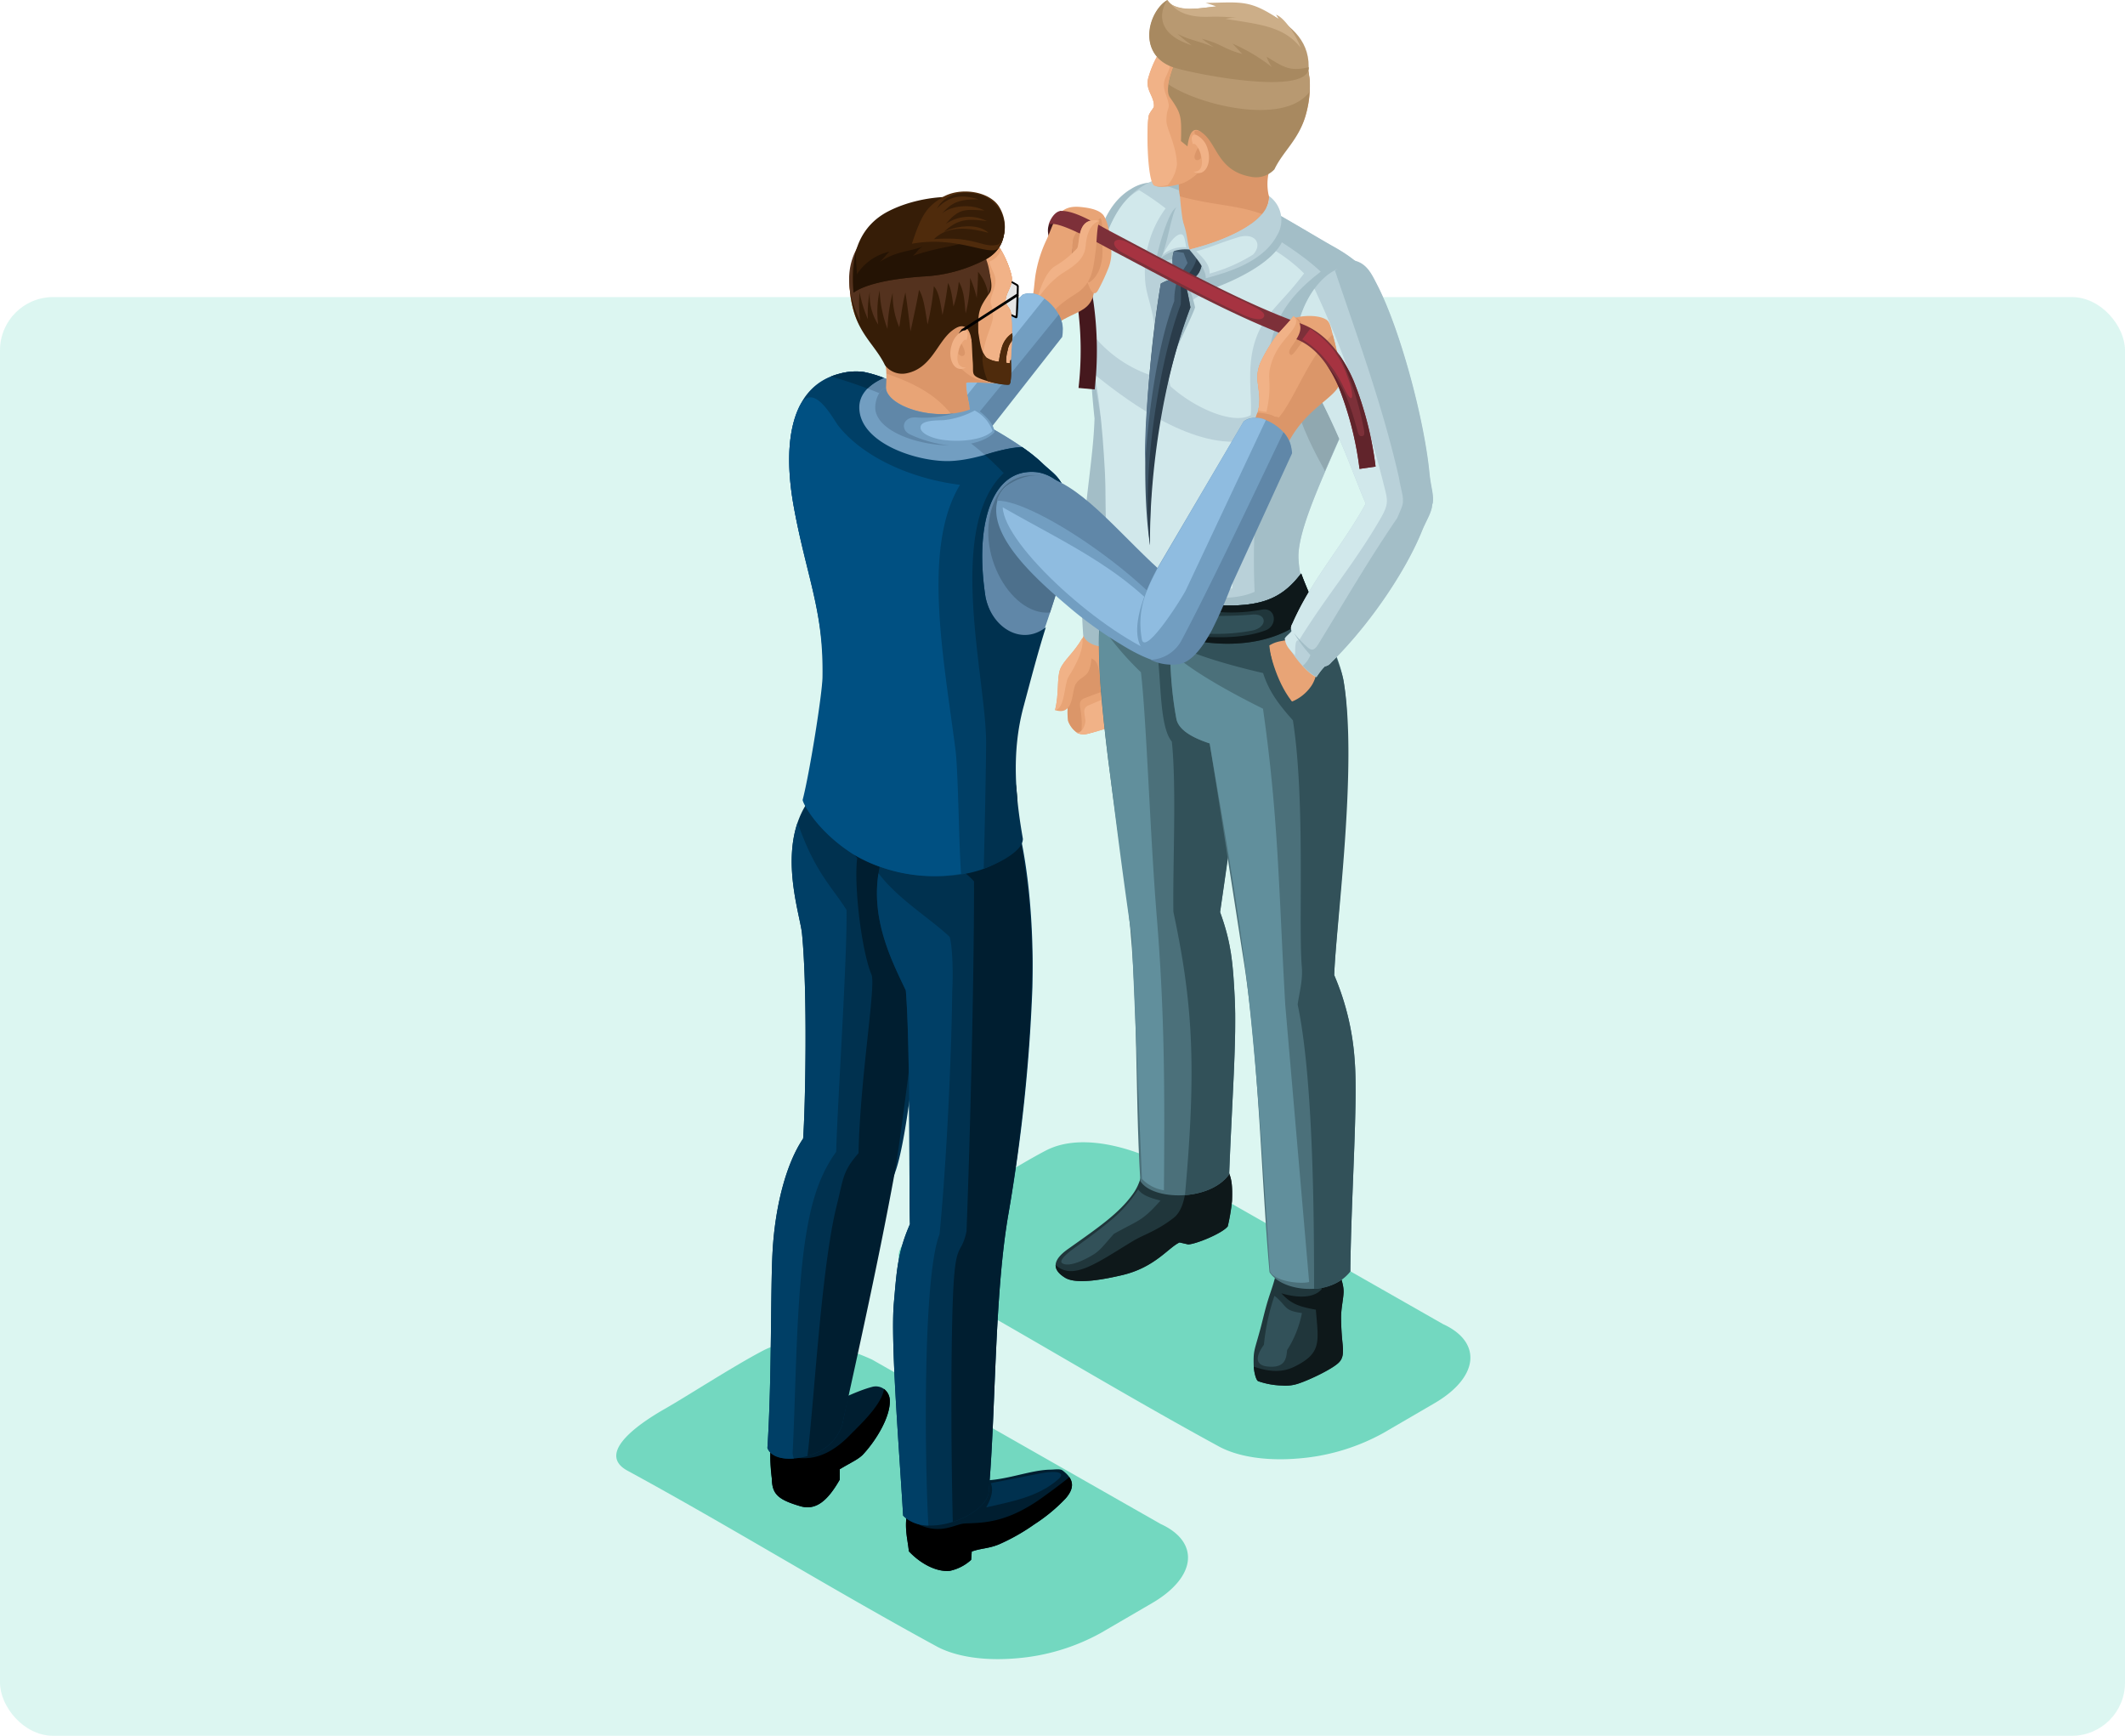 <svg xmlns="http://www.w3.org/2000/svg" width="400" height="326.682" viewBox="0 0 400 326.682">
  <g id="Grupo_1065949" data-name="Grupo 1065949" transform="translate(-600 -2621.332)">
    <rect id="Image_Place_Holder" data-name="Image Place Holder" width="400" height="270.769" rx="10" transform="translate(600 2677.245)" fill="#baefe4" opacity="0.5"/>
    <g id="Grupo_1065917" data-name="Grupo 1065917" transform="translate(455.67 2485.824)">
      <path id="Trazado_776261" data-name="Trazado 776261" d="M402.839,331.607,348.5,300.66c-5.924-2.708-14.4-4.862-20.437-1.721-5.5,2.862-14.558,8.72-18.564,11-3.043,1.734-13.6,8.063-7.025,11.639,19.351,10.522,38.5,22.356,58.15,33.046,3.716,2.021,9.153,2.752,14.86,2.278a39.36,39.36,0,0,0,16.093-4.793q4.9-2.849,9.636-5.608c4.262-2.482,6.522-5.417,6.747-8.13C408.179,335.724,406.475,333.267,402.839,331.607Z" transform="translate(13.13 53.104)" fill="#73d8c0" fill-rule="evenodd"/>
      <path id="Trazado_776262" data-name="Trazado 776262" d="M362.815,359.932l-54.339-30.948c-5.924-2.707-14.4-4.861-20.439-1.72-5.5,2.862-14.558,8.72-18.562,11-3.043,1.734-13.6,8.063-7.025,11.639,19.35,10.522,38.5,22.357,58.15,33.045,3.716,2.023,9.152,2.753,14.86,2.279a39.36,39.36,0,0,0,16.093-4.793q4.9-2.849,9.636-5.61c4.262-2.481,6.522-5.416,6.747-8.129C368.153,364.049,366.451,361.592,362.815,359.932Z" transform="translate(0 62.396)" fill="#73d8c0" fill-rule="evenodd"/>
      <g id="Grupo_1065916" data-name="Grupo 1065916" transform="translate(288.785 135.508)">
        <g id="Grupo_1065894" data-name="Grupo 1065894" transform="translate(54.141)">
          <g id="Grupo_1065879" data-name="Grupo 1065879" transform="translate(0 34.314)">
            <path id="Trazado_776263" data-name="Trazado 776263" d="M327.52,224.887c-.178,1.6-1.173,2.8-1.8,4.059-1.356,2.724-1.037,5.017-1.2,7.276a28.71,28.71,0,0,0-.109,5.707,4.581,4.581,0,0,0,1.568,2.114c2.991,1.478,9.253-3.15,9.188-5.7l-.143-2.6c.393-2.021,1.019-3.477,1.163-4.942.177-1.785-.882-3.506-.2-6.069Z" transform="translate(-321.941 -140.55)" fill="#e8a476" fill-rule="evenodd"/>
            <path id="Trazado_776264" data-name="Trazado 776264" d="M324.33,237.946a10.989,10.989,0,0,0,.08,2.664,4.592,4.592,0,0,0,1.568,2.116c2.991,1.477,9.253-3.151,9.188-5.7l-.143-2.6c.065-.333.137-.652.211-.958-1.642-.236-4.333.153-4.635-.765-.657-2-.328-3.379-2.015-3.952C326.443,232.484,325.143,231.949,324.33,237.946Z" transform="translate(-321.941 -139.232)" fill="#db9669" fill-rule="evenodd"/>
            <path id="Trazado_776265" data-name="Trazado 776265" d="M326.431,237.883a15.825,15.825,0,0,1,.085,3.185c-.146.631-.392.531-.979.405a2.677,2.677,0,0,0,2.218.23,40.6,40.6,0,0,0,6.211-2.058c1.728-.794,1.345-1.461,1.371-3.011.039-2.319-.058-3.758-.7-3.936-1.088-.139-6.283,1.829-7.569,2.343S326.307,236.63,326.431,237.883Z" transform="translate(-321.534 -137.941)" fill="#e8a476" fill-rule="evenodd"/>
            <path id="Trazado_776266" data-name="Trazado 776266" d="M327.248,238.879c.064.655-.549,2.535-1.711,2.284a2.677,2.677,0,0,0,2.218.23,40.6,40.6,0,0,0,6.211-2.058c1.728-.794,1.345-1.461,1.371-3.011.039-2.319,0-2.506-.645-2.684-1.088-.139-5.521,1.883-6.806,2.4S327.123,237.628,327.248,238.879Z" transform="translate(-321.534 -137.631)" fill="#f1b287" fill-rule="evenodd"/>
            <path id="Trazado_776267" data-name="Trazado 776267" d="M336.784,247.165c-1.449,2.134-9.292,2.608-10.19-.648-1.325-18.969,1.8-29.976,2.133-40.743a163.271,163.271,0,0,1-.843-22.837c.357-6.99,1.292-16.542,7.735-20.355a7.75,7.75,0,0,1,4.3-1.22C356.391,162.786,338.527,239.922,336.784,247.165Z" transform="translate(-321.295 -161.346)" fill="#a3bec7" fill-rule="evenodd"/>
            <path id="Trazado_776268" data-name="Trazado 776268" d="M327.661,225.948c-1.546,2.713-3.537,4.2-4.17,5.824-.649,1.661-.173,4.565-.968,7.715,3.667,1.141,3.078-3.554,3.882-4.9.738-1.239,2-1.325,2.489-2.557C329.659,230.09,329.737,226.924,327.661,225.948Z" transform="translate(-322.523 -140.153)" fill="#e8a476" fill-rule="evenodd"/>
            <path id="Trazado_776269" data-name="Trazado 776269" d="M327.661,225.948c-1.546,2.713-3.537,4.2-4.17,5.824-.649,1.661-.173,4.565-.968,7.715,1.871-.219,1.718-4.915,2.521-6.262C325.182,232.992,328.118,228.66,327.661,225.948Z" transform="translate(-322.523 -140.153)" fill="#f1b287" fill-rule="evenodd"/>
          </g>
          <g id="Grupo_1065880" data-name="Grupo 1065880" transform="translate(6.764 32.581)">
            <path id="Trazado_776270" data-name="Trazado 776270" d="M373.14,173.8c-5.286-2.932-23.511-14.513-28.844-13.724-6.148.911-9.995,3.834-12.346,8.428-3.124,6.1-4.916,14.755-4.163,25.921.438,6.513,2.444,12.794,2.523,20.888.046,4.654.12,10.871.235,17.214,3.376,11.3,25.893,15.318,37.669,7.077a21.6,21.6,0,0,1-1.53-6.874c-.635-9.266,15.6-34.576,15.48-47.384C382.11,179.664,377.326,176.124,373.14,173.8Z" transform="translate(-327.616 -160.041)" fill="#b9d1d9" fill-rule="evenodd"/>
            <path id="Trazado_776271" data-name="Trazado 776271" d="M328.058,188.529c1.456,5.414,2.128,19.55,2.145,21.139.029,2.687.036,5.7.088,8.96,3.522,7.347,14.619,11.725,23.824,10.217-.037-2.2.452-21.674,1.143-27.621C344.862,201.884,332.856,192.36,328.058,188.529Z" transform="translate(-327.471 -150.695)" fill="#d1e8eb" fill-rule="evenodd"/>
            <path id="Trazado_776272" data-name="Trazado 776272" d="M372.42,173.8c-5.286-2.931-23.511-14.512-28.844-13.723a19.369,19.369,0,0,0-5.3,1.519c7.671,1.914,24.363,9.931,31.867,16.994-7.635,5.865-9.334,10.68-10.176,18.334-.254,2.3,1.089,4.758.464,7.812a138.535,138.535,0,0,0-2.733,34.1c-3,1.394-8.056,1.535-12.991.335-6.577-1.6-9.469-2.529-14.056-6.349l-.835-1.046c2.247,16.978,38.324,14.48,37.531,7.445a21.733,21.733,0,0,1-1.379-6.49c-.635-9.267,15.6-34.576,15.48-47.384C381.39,179.664,376.606,176.124,372.42,173.8Z" transform="translate(-326.896 -160.041)" fill="#a3bec7" fill-rule="evenodd"/>
            <path id="Trazado_776273" data-name="Trazado 776273" d="M372.383,179.149c-2.553,2.124-12.037-3.332-15.367,3.849-4.947,10.664,5.428,26.289,5.41,26.892,1.669-3.76,2.733-6.434,4.173-9.164C369.8,194.662,372.979,189.342,372.383,179.149Z" transform="translate(-318.41 -153.777)" fill="#90a8b0" fill-rule="evenodd"/>
            <path id="Trazado_776274" data-name="Trazado 776274" d="M341.655,165.887a20.007,20.007,0,0,0-3.874,13.089c.112,4.717,3.254,7.5,1.173,18.355a23.909,23.909,0,0,1-11.213-7.94c-.695-9.416,2.707-23.933,8.94-26.925A50.4,50.4,0,0,1,341.655,165.887Z" transform="translate(-327.604 -159.246)" fill="#d1e8eb" fill-rule="evenodd"/>
            <path id="Trazado_776275" data-name="Trazado 776275" d="M358.673,171.012a29.57,29.57,0,0,1,5.493,4.311c-3.53,4.669-5.875,6.368-7.712,9.4-3.762,6.21-1.94,13.067-2.341,17.277-3.274,1.819-10.472-1.266-15.1-5.44-1.4-5.392-.1-13.768,5.064-16.824C348.032,177.4,353.157,175.448,358.673,171.012Z" transform="translate(-324.05 -156.442)" fill="#d1e8eb" fill-rule="evenodd"/>
          </g>
          <g id="Grupo_1065886" data-name="Grupo 1065886" transform="translate(0.111 101.834)">
            <g id="Grupo_1065881" data-name="Grupo 1065881" transform="translate(0 115.359)">
              <path id="Trazado_776276" data-name="Trazado 776276" d="M339.647,299.823c-.91,3.2-1.139,4.849-2.468,6.709-2.649,3.712-6.555,6.363-12.242,10.395-2.705,1.918-3.276,3.736-.538,5.408,2.158,1.316,7.436.271,10.733-.5,6.185-1.456,8.685-5.178,10.8-6.146l1.6.363c1.312.024,6.466-2.057,7.473-3.4a37.041,37.041,0,0,0,.806-4.794c.191-5.236-.629-4.7-2.031-8.8C349.026,299.394,344.416,299.661,339.647,299.823Z" transform="translate(-322.607 -299.05)" fill="#20363b" fill-rule="evenodd"/>
              <path id="Trazado_776277" data-name="Trazado 776277" d="M322.608,319.938c-.028.827.531,1.628,1.792,2.4,2.158,1.316,7.436.271,10.733-.5,6.185-1.456,8.686-5.178,10.8-6.146l1.6.363c1.312.023,6.466-2.057,7.473-3.4a37.041,37.041,0,0,0,.806-4.794c.191-5.236-.629-4.7-2.031-8.8-2.106.153-4.183.29-6.258.409-.376,3.446.128,9.392-2.709,11.6-3.171,2.474-5.646,3.133-7.765,4.422C330.3,319.591,325.839,322.927,322.608,319.938Z" transform="translate(-322.606 -299.05)" fill="#0e181a" fill-rule="evenodd"/>
              <path id="Trazado_776278" data-name="Trazado 776278" d="M337.884,304.058c.675,1,2,1.558,4.2,2.1-3.539,3.988-4.037,3.615-8.789,6.284-2.393,2.736-2.726,3.255-4.255,4.138-1.825,1.053-4.4,2.137-5.484,1.357-.465-.333.161-1.271,2.17-2.727,2.28-1.652,4.6-3.325,6.7-5.071A24.731,24.731,0,0,0,337.884,304.058Z" transform="translate(-322.344 -297.407)" fill="#325159" fill-rule="evenodd"/>
            </g>
            <g id="Grupo_1065882" data-name="Grupo 1065882" transform="translate(8.133)">
              <path id="Trazado_776279" data-name="Trazado 776279" d="M328.784,228.879c-.558,12.621,3.356,35.8,5.167,49.837,2.32,18,1.5,35.881,2.586,53.914,2.238,3.673,13.035,3.9,16.724-1.266.552-14.265,1.445-25.528,1.041-33.333-.336-6.5-.645-10.241-2.748-16.015,1.705-11.7,6.264-45.656,6.258-56.81,0-.8-1.057-.3-1.085-1-8.184,1.6-23.266-2.239-26.726-12.015C329.106,217.466,329.023,223.448,328.784,228.879Z" transform="translate(-328.73 -212.187)" fill="#4b707a" fill-rule="evenodd"/>
              <path id="Trazado_776280" data-name="Trazado 776280" d="M329.93,212.187a97.91,97.91,0,0,0-.98,11.958c1.045.793,5.978,5.587,10.667,8.764.809,5.473.42,14.164,2.781,17.016.907,8.517.151,23.441.295,32.037,3.542,16.735,4.438,28.543,2.177,53.316,3.259-.242,6.581-1.478,8.32-3.914.552-14.265,1.445-25.528,1.041-33.333-.336-6.5-.645-10.241-2.748-16.015,1.709-11.725,6.267-41.973,6.258-56.81,0-.8-1.057-.3-1.085-1C348.472,225.8,333.39,221.963,329.93,212.187Z" transform="translate(-328.658 -212.187)" fill="#325159" fill-rule="evenodd"/>
              <path id="Trazado_776281" data-name="Trazado 776281" d="M328.866,223.8a55.053,55.053,0,0,0,7.789,9.269c1.072,9.417,1.707,30.448,2.971,45.956,1.5,18.367,1.509,32.933,1.353,51.529a7.216,7.216,0,0,1-4.141-2.146l-1.918-45.66c-1.309-8.642-2.687-19.354-3.911-29.2-.3-2.421-1.218-9.181-1.788-16.15A95.109,95.109,0,0,1,328.866,223.8Z" transform="translate(-328.726 -208.376)" fill="#618f9c" fill-rule="evenodd"/>
            </g>
            <g id="Grupo_1065883" data-name="Grupo 1065883" transform="translate(37.267 135.876)">
              <path id="Trazado_776282" data-name="Trazado 776282" d="M366.163,314.5c.792,2.311,1.514,4.1,1.441,5.555-.077,1.5-.487,2.967-.469,4.87.017,1.632.1,3.02.29,4.867.194,1.89,0,2.784-.833,3.538-1.347,1.227-5.361,3.125-7.263,3.769a7.628,7.628,0,0,1-3.329.448,14.827,14.827,0,0,1-4.462-.813c-.41-.155-.831-1.748-.861-3.13-.062-2.893.2-2.648,1.4-7.234.408-1.566.738-3.06,1.3-4.89.7-2.278,1.572-4.283,1.661-6.526l8.473-.329Z" transform="translate(-350.668 -314.499)" fill="#20363b" fill-rule="evenodd"/>
              <path id="Trazado_776283" data-name="Trazado 776283" d="M366.156,314.5c.792,2.311,1.514,4.1,1.441,5.555-.077,1.5-.487,2.967-.469,4.87.017,1.632.1,3.02.29,4.867.194,1.89,0,2.784-.833,3.538-1.347,1.227-5.361,3.125-7.263,3.769a7.628,7.628,0,0,1-3.329.448,14.827,14.827,0,0,1-4.462-.813c-.372-.141-.752-1.46-.842-2.733l.023,0c2.59.882,5.1,1.236,7.59.021,5.25-2.566,4.567-4.695,4.073-10.748-3.416-.6-4.758-1.211-6.492-3.081,2.911.855,6.043,1.008,7.591-.77l.482-4.817Z" transform="translate(-350.661 -314.499)" fill="#0e181a" fill-rule="evenodd"/>
              <path id="Trazado_776284" data-name="Trazado 776284" d="M354.4,319.136c2.45,1.934,1.592,2.778,5.171,3.246a20.1,20.1,0,0,1-2.789,6.975c-.145,1.348-.254,3.117-2.879,3.134-4.9.032-1.5-4.016-1.485-4.167A40.563,40.563,0,0,1,354.4,319.136Z" transform="translate(-350.474 -312.978)" fill="#325159" fill-rule="evenodd"/>
            </g>
            <g id="Grupo_1065884" data-name="Grupo 1065884" transform="translate(21.52 6.097)">
              <path id="Trazado_776285" data-name="Trazado 776285" d="M352.706,289.761c2.822,17.922,3.263,40.515,4.847,58.51,2.45,3.83,11.675,4.619,15.209-.146.153-14.275,1.448-31.833.826-39.624a49.231,49.231,0,0,0-3.858-16.135c.235-7.383,2.87-29.1,2.377-45.479a51.165,51.165,0,0,0-.627-9.943c-1.307-6.907-6.408-14.469-7.97-20.167-3.607,4.692-7.546,6.668-17.549,5.845a58.037,58.037,0,0,1-7.148-1.3c.193,3.988-.517,14.209,1.209,22.821.369,1.839,2.478,3.38,6.264,4.614C347.045,253.293,351.762,283.762,352.706,289.761Z" transform="translate(-338.809 -216.778)" fill="#4b707a" fill-rule="evenodd"/>
              <path id="Trazado_776286" data-name="Trazado 776286" d="M338.816,221.327c.06,1.258-.077,5.9.05,8.134,3.83,3.211,20.293,6.78,21.055,6.777,5.059,12.771,2.906,45.062,3.709,54.582.216,2.558-.5,4.962-.78,7.08,3.015,14.249,3.08,41.163,3.094,53.5a9.089,9.089,0,0,0,6.818-3.272c.153-14.275,1.448-31.833.826-39.624a49.23,49.23,0,0,0-3.858-16.135c.29-9.081,4.492-39.588,1.75-55.422-.684-3.946-6.161-15.168-7.97-20.167-3.607,4.692-7.546,6.668-17.549,5.845A58.039,58.039,0,0,1,338.816,221.327Z" transform="translate(-338.81 -216.778)" fill="#325159" fill-rule="evenodd"/>
              <path id="Trazado_776287" data-name="Trazado 776287" d="M360.505,294.389,365,346.523c-1.761.428-6.371-.132-7.344-1.919-1.027-15.332-2.348-37.466-4.4-54.822-1.76-14.919-4.5-29.811-6.979-44.628-3.786-1.234-5.9-2.774-6.264-4.614a73.262,73.262,0,0,1-1.173-12.767c4.092,4.039,13.336,8.785,17.472,10.848C359.254,259.176,359.29,273.209,360.505,294.389Z" transform="translate(-338.8 -213.171)" fill="#618f9c" fill-rule="evenodd"/>
            </g>
            <g id="Grupo_1065885" data-name="Grupo 1065885" transform="translate(8.556)">
              <path id="Trazado_776288" data-name="Trazado 776288" d="M369.49,224.985c-1.126-2.6-2.161-5.008-2.774-6.7-3.607,4.692-7.546,6.668-17.549,5.845-.756-.062-3-.39-5.226-.855-6.179-1.782-12.045-5.445-14.043-11.087a81.8,81.8,0,0,0-.849,8.858C331.292,228.344,357.359,238.25,369.49,224.985Z" transform="translate(-329.049 -212.187)" fill="#20363b" fill-rule="evenodd"/>
              <path id="Trazado_776289" data-name="Trazado 776289" d="M369.49,223.479c-1.126-2.6-2.161-5.008-2.774-6.7-3.607,4.692-7.546,6.668-17.549,5.845-.756-.062-3-.39-5.226-.855a29.441,29.441,0,0,1-5.99-2.438l.008.077c5.518,4.153,13.805,5.611,21.347,4.174,2.683-.51,3.039,3.005.732,3.887-3.375,1.288-7.789,1.5-12.064,1.177v-.011c-13.042-2.044-16.461-6.859-18.9-9.63-.009.178-.019.356-.028.535,1.733,5.638,12.955,9.269,19.006,10.116h0C355.726,230.729,364.023,229.458,369.49,223.479Z" transform="translate(-329.049 -210.681)" fill="#0e181a" fill-rule="evenodd"/>
              <path id="Trazado_776290" data-name="Trazado 776290" d="M346.5,221.611c-2.324-.881-7.355-1.954-9.4-2.672-1.527,1.135-1.878,6.282-1.367,7.62,1.56,1.3,7.563,2.51,9.4,2.186C345.758,228.027,346.526,222.81,346.5,221.611Z" transform="translate(-326.926 -209.972)" fill="#20363b" fill-rule="evenodd"/>
              <path id="Trazado_776291" data-name="Trazado 776291" d="M346.11,221.611c-2.324-.881-7.355-1.954-9.4-2.672,1.886,1.232,5.938,3.284,6.713,4,.42.384.976,4.12,1.316,5.81C345.366,228.027,346.134,222.81,346.11,221.611Z" transform="translate(-326.534 -209.972)" fill="#0e181a" fill-rule="evenodd"/>
              <path id="Trazado_776292" data-name="Trazado 776292" d="M337.106,218.939c-1.527,1.135-1.878,6.282-1.367,7.62,1.56,1.3,7.563,2.51,9.4,2.186a15.947,15.947,0,0,1-5.482-4.619C337.984,221.827,337.279,220.45,337.106,218.939Z" transform="translate(-326.926 -209.972)" fill="#325159" fill-rule="evenodd"/>
              <path id="Trazado_776293" data-name="Trazado 776293" d="M336.614,219.34c-.732,1.834-1.027,5.739-.591,6.879,1.1.918,5.12,2.035,7.272,2.32C338.56,227.16,335.815,225.6,336.614,219.34Z" transform="translate(-326.828 -209.84)" fill="#4b707a" fill-rule="evenodd"/>
              <path id="Trazado_776294" data-name="Trazado 776294" d="M344.406,222.819a72.258,72.258,0,0,0,8.415-.219c2.838-.213,2.757,2.51-.193,3.035a36.041,36.041,0,0,1-9.056.522A15.765,15.765,0,0,0,344.406,222.819Z" transform="translate(-324.285 -208.775)" fill="#325159" fill-rule="evenodd"/>
              <path id="Trazado_776295" data-name="Trazado 776295" d="M329.731,213.01c2.093,4.562,4.619,6.426,8.134,8.761-.453,1.518-.725,3.02-.939,3.928-2.725-1.183-6.4-4.008-7.822-6.432C329.246,217.1,329.436,215.163,329.731,213.01Z" transform="translate(-329.031 -211.917)" fill="#325159" fill-rule="evenodd"/>
            </g>
          </g>
          <path id="Trazado_776296" data-name="Trazado 776296" d="M359.988,166.414c-.741-.024-1.571.339-2.251-.181.321,5.162-9.043,5.3-14.536,6.594-.284-.733-.432-2.236-.738-3.543a37.566,37.566,0,0,0-1.7-4.4c-1.551.612-3.582,7.958-4.073,10.918a9.192,9.192,0,0,1,3.539-1.175,12.439,12.439,0,0,0,.567,3.672,8.989,8.989,0,0,0-2.582,1.114c-.278,1.907-.521,3.748-.733,5.539,1.681.983-1.452,12.068.235,13.037.574-1.568,6.092-12.751,6.513-14.266-.295-1.45-.726-2.491-1.129-3.9,1.141-1.153,1.57-.62,2.15-1.295a8.481,8.481,0,0,1,.574,2.194c3.877-1.061,15.582-5.853,15.323-11.7A4.188,4.188,0,0,0,359.988,166.414Z" transform="translate(-317.874 -125.87)" fill="#a3bec7" fill-rule="evenodd"/>
          <g id="Grupo_1065887" data-name="Grupo 1065887" transform="translate(16.947 46.715)">
            <path id="Trazado_776297" data-name="Trazado 776297" d="M346.208,172.656c-.6,2.906-.712,2.9-3.29,4.9.376,1.477.63,2.752.892,4.264a122.969,122.969,0,0,0-7.594,44.8c-2.117-14.01-.142-36.88,2.024-49.275a9,9,0,0,1,2.7-.987c-.831-3.206-.5-5.272.149-5.661C343.455,170.61,344.451,170.89,346.208,172.656Z" transform="translate(-335.275 -170.683)" fill="#3c5466" fill-rule="evenodd"/>
            <path id="Trazado_776298" data-name="Trazado 776298" d="M346.095,172.418c-.6,2.906-.712,2.9-3.29,4.9.376,1.477.63,2.752.892,4.264-4.887,12.506-7.737,30.458-7.6,44.73-1.708-13.231,1.765-34.686,5.773-45.256a24.383,24.383,0,0,0-.094-4.376,7.5,7.5,0,0,0,3.28-5.191c-.033-.027-.068-.052-.1-.077l.1.154.009-.068A11.124,11.124,0,0,1,346.095,172.418Z" transform="translate(-335.162 -170.445)" fill="#2a3c4a" fill-rule="evenodd"/>
            <path id="Trazado_776299" data-name="Trazado 776299" d="M340.748,171.108l1.789.3.745,1.918-1.908,3.049.037.015a12.782,12.782,0,0,0-.629,4.106c-3.211,8.389-4.9,21.274-5.476,30.424-.248-9.253,1.693-26.55,2.944-33.71a8.927,8.927,0,0,1,2.695-.985C340.5,174.169,340.165,172.591,340.748,171.108Z" transform="translate(-335.284 -170.544)" fill="#56738a" fill-rule="evenodd"/>
          </g>
          <g id="Grupo_1065888" data-name="Grupo 1065888" transform="translate(23.157 20.954)">
            <path id="Trazado_776300" data-name="Trazado 776300" d="M340.574,159.708l12.388-3.936,3.013-1.6a18.889,18.889,0,0,0,1.053,12.227c.153,5.093-9.5,8.638-14.949,9.94C340.363,171.993,339.524,160.279,340.574,159.708Z" transform="translate(-339.91 -150.339)" fill="#e8a476" fill-rule="evenodd"/>
            <path id="Trazado_776301" data-name="Trazado 776301" d="M355.79,170.617c-5.106-1.8-8.844-1.555-15.459-3.323-.408-1.554-.165-4.922-.372-6.128l2.83-9.881,10.222,5.433,8.227-4.486a33.02,33.02,0,0,1-3.484,8.49,9.859,9.859,0,0,0-.677,6.624A4.861,4.861,0,0,1,355.79,170.617Z" transform="translate(-339.96 -151.286)" fill="#db9669" fill-rule="evenodd"/>
          </g>
          <g id="Grupo_1065889" data-name="Grupo 1065889" transform="translate(19.943 36.888)">
            <path id="Trazado_776302" data-name="Trazado 776302" d="M342.927,172.935c-.285-.73-.433-2.238-.741-3.55-.278-1.174-1.328-4.053-1.337-4.806-1.194.305-1.947,7.089-3.308,9.947A7.356,7.356,0,0,1,342.927,172.935Z" transform="translate(-337.54 -162.859)" fill="#b9d1d9" fill-rule="evenodd"/>
            <path id="Trazado_776303" data-name="Trazado 776303" d="M356.55,163.284c.321,5.177-9.508,8.776-14.992,10.08,1.376,1.661,3.154,3.75,3.084,5.409,3.955-1.081,10.663-2.942,13.381-8A5.551,5.551,0,0,0,356.55,163.284Z" transform="translate(-336.222 -163.284)" fill="#b9d1d9" fill-rule="evenodd"/>
            <path id="Trazado_776304" data-name="Trazado 776304" d="M342.212,171.167c-.272-1.393-.357-2.341-.9-2.446-.915-.177-2.373,1.486-3.489,3.83A5.789,5.789,0,0,1,342.212,171.167Z" transform="translate(-337.448 -161.505)" fill="#d1e8eb" fill-rule="evenodd"/>
            <path id="Trazado_776305" data-name="Trazado 776305" d="M350.012,169.322c-3.02.924-5.4,2.007-7.48,2.5,1.576,1.491,2.583,2.673,2.518,4.206a30.959,30.959,0,0,0,8.165-3.562C355.145,170.474,353.608,168.013,350.012,169.322Z" transform="translate(-335.902 -161.424)" fill="#d1e8eb" fill-rule="evenodd"/>
          </g>
          <g id="Grupo_1065891" data-name="Grupo 1065891" transform="translate(37.909 48.925)">
            <path id="Trazado_776306" data-name="Trazado 776306" d="M357.028,238.309a8.162,8.162,0,0,0,3.863-3.13c1.113-1.78.855-3.647,2.843-5.546l-5.291-4.842c-1.719,2.7-2.988,1.466-5.325,2.772l-.217.124A21.263,21.263,0,0,0,357.028,238.309Z" transform="translate(-350.466 -155.143)" fill="#e8a476" fill-rule="evenodd"/>
            <g id="Grupo_1065890" data-name="Grupo 1065890" transform="translate(5.317)">
              <path id="Trazado_776307" data-name="Trazado 776307" d="M370.69,173.869a25.37,25.37,0,0,1,1.752,2.882c4.316,8.364,8.842,25.183,9.85,35.49.25,2.555.829,3.914.614,5.586q-.014.1-.036.191c-.017.153-.038.311-.066.473-.231,1.39-1.171,2.8-1.87,4.535-2.943,7.315-9.538,17.289-16.9,24.6-.594.59-.58.7-1.371.924a9.529,9.529,0,0,0-1.614,2.037c-1.866-.753-4.975-4.631-5.964-7.152-.134-.34,1.388-1.383,1.274-1.64-.263-.6.007-.911.258-1.477,3.494-7.865,8.67-13.671,12.949-21.04.3-.514.539-.954.76-1.356-2.784-6.428-4.742-13.391-12.421-27.054C354.967,185.653,361.566,169.755,370.69,173.869Z" transform="translate(-355.072 -172.069)" fill="#b9d1d9" fill-rule="evenodd"/>
              <path id="Trazado_776308" data-name="Trazado 776308" d="M357.718,242.644c-.823-.418-.653,1.959-.721,2.77-.6-.707-1.894-1.711-1.858-3.116.009-.309,1.332-1.226,1.236-1.464a1.478,1.478,0,0,1-.128-.481,1.624,1.624,0,0,1,.252-.89c3.494-7.968,8.721-13.81,13.038-21.244.3-.514.539-.954.76-1.356-2.784-6.428-4.743-13.391-12.421-27.054-1.636-2.914-.3-9.156,2.785-13.385a202.963,202.963,0,0,1,12.926,36.406c.882,3.51,1.183,3.952-.6,7.023C368.024,228.378,362.908,234.222,357.718,242.644Z" transform="translate(-355.05 -171.009)" fill="#d1e8eb" fill-rule="evenodd"/>
              <path id="Trazado_776309" data-name="Trazado 776309" d="M382.44,218.3c-.016.151-.037.308-.065.467-.231,1.39-1.171,2.8-1.87,4.535-2.963,7.365-9.63,17.427-17.059,24.754a2.117,2.117,0,0,1-1.317.814c-.433.421-1.433,1.89-1.511,1.966a10.542,10.542,0,0,1-2.563-2.117,5.088,5.088,0,0,0,1.43-2,28.615,28.615,0,0,1-3.108-4.171,20.778,20.778,0,0,0,2.691,2.8c.908.764,1.46.042,1.952-.762,4.894-7.975,9.522-15.953,14.816-23.681.327-.781.575-1.344.753-1.794h0l.024-.061,0-.008.012-.031.015-.037,0-.012c.023-.058.044-.114.062-.169l.007-.016.015-.041.009-.027.016-.048.019-.057h0l.019-.058.005-.015.012-.041,0-.011.012-.039v-.007l.015-.048v-.007l.015-.053,0-.011,0-.02.008-.035.007-.028.008-.037.007-.024v0l.011-.052,0-.029.007-.031,0-.024.007-.046v-.011l.005-.045,0-.017h0l0-.024,0-.035,0-.023,0-.036v-.028l0-.044v-.224l0-.053v-.019l0-.052,0-.02,0-.039,0-.035v0l-.005-.057h0l-.007-.057,0-.019v-.015l-.008-.057v-.012l-.009-.064v-.016l-.009-.064,0-.015-.008-.05,0-.015-.007-.039V216.8l-.011-.057v-.011l-.013-.07,0-.011-.012-.061v-.008l-.012-.064v-.007l-.015-.072-.016-.078v0l-.016-.076-.007-.029-.011-.053-.012-.057-.007-.028-.019-.085v0l-.02-.09-.007-.025-.015-.066-.012-.054-.009-.041-.019-.086,0-.012-.021-.1-.005-.019-.019-.085-.012-.052-.012-.056-.02-.086-.005-.024-.025-.113,0-.011-.023-.106-.011-.046-.016-.073-.02-.086-.008-.039-.028-.126,0-.02,0-.02-.1-.449,0-.019-.005-.02,0-.02,0-.02-.005-.019-.031-.137,0-.02,0-.019,0-.02-.005-.02,0-.019,0-.02-.005-.02-.07-.311,0-.02,0-.019-.005-.02,0-.02h0c-3.059-13.458-7.616-25.9-12.069-39.066,1.175-.62,1.563-2.057,2.926-1.959,3,.215,4.017,2.7,5.037,4.677,4.316,8.364,8.842,25.183,9.85,35.49.25,2.555.829,3.915.614,5.584A1.688,1.688,0,0,1,382.44,218.3Z" transform="translate(-354.643 -172.347)" fill="#a3bec7" fill-rule="evenodd"/>
            </g>
            <path id="Trazado_776310" data-name="Trazado 776310" d="M353.239,226.692c.89,4.316,2.645,9.62,6.2,12.714l-1.534,1.725c-4.757-5.286-5.628-7.9-6.836-14.055Z" transform="translate(-351.068 -154.519)" fill="#325159" fill-rule="evenodd"/>
          </g>
          <g id="Grupo_1065893" data-name="Grupo 1065893" transform="translate(17.401)">
            <path id="Trazado_776311" data-name="Trazado 776311" d="M337.2,170.016c.655.352,3.359.121,5.372-.652a9.393,9.393,0,0,0,2.385-1.656c.834-.336,2.687-2.967-.183-7.153-2.8-4.082,14.148,6.365,15.044,4.915,1.458-2.356,4.454-4.983,5.517-8.558,1.7-5.712,1.078-12.057-4.247-16.287-9.727-7.724-22.164-2.227-25.315,9.069-.616,2.206,1.124,3.4,1.062,5.287-.011.368-.5.753-.9,1.572C335.388,157.686,335.712,169.219,337.2,170.016Z" transform="translate(-335.622 -135.009)" fill="#e8a476" fill-rule="evenodd"/>
            <path id="Trazado_776312" data-name="Trazado 776312" d="M336.916,167.955a5.613,5.613,0,0,0,2.541-.155,7.24,7.24,0,0,0,1.717-3.843c-.117-3.721-2-6.739-1.987-8.245.02-3.183,1.078-1.6-.137-5.039-.931-2.64.292-3.041.83-5.307a3.584,3.584,0,0,1-2.19-2.2,18.78,18.78,0,0,0-1.915,4.517c-.616,2.206,1.124,3.4,1.062,5.287-.011.368-.5.753-.9,1.572C335.392,155.673,335.468,167.089,336.916,167.955Z" transform="translate(-335.626 -132.996)" fill="#f1b287" fill-rule="evenodd"/>
            <g id="Grupo_1065892" data-name="Grupo 1065892" transform="translate(8.332 25.035)">
              <path id="Trazado_776313" data-name="Trazado 776313" d="M342.061,154.991c3.485-3.248,6.849,7.085,1.242,6.976C345.49,159.651,343.829,155.983,342.061,154.991Z" transform="translate(-341.847 -154.359)" fill="#db9669" fill-rule="evenodd"/>
              <path id="Trazado_776314" data-name="Trazado 776314" d="M342.131,156.426c-.523-1.444-.082-1.969.554-1.814a4.112,4.112,0,0,1,2.206,2.672c.833,2.414-.36,5.466-2.693,4.274,2.007.117,1.819-2.3,1.218-3.793C343.008,156.751,342.374,156.034,342.131,156.426Z" transform="translate(-341.9 -154.285)" fill="#f1b287" fill-rule="evenodd"/>
              <path id="Trazado_776315" data-name="Trazado 776315" d="M342.927,156.464c-.562,1.044-.756,1.665-.575,2.024.125.25.513.534,1.145-.078A3.61,3.61,0,0,0,342.927,156.464Z" transform="translate(-341.773 -153.668)" fill="#db9669" fill-rule="evenodd"/>
            </g>
            <path id="Trazado_776316" data-name="Trazado 776316" d="M358.7,166.887c1.619-3.4,4.489-5.492,5.821-9.975,1.7-5.712,1.078-12.057-4.247-16.287-7.644-6.071-16.962-3.975-22.131,2.684-.279.429,2.65,1.8,1.68,3.951-1.385,3.638-1.357,5.267-.8,6.067,2.166,3.092,2.206,3.531,2.088,8.238l1.224.991c.506-3.695,1.671-3.583,3.17-2.234,2.468,2.217,2.773,6.854,8.688,7.94A4.757,4.757,0,0,0,358.7,166.887Z" transform="translate(-334.807 -135.009)" fill="#a88960" fill-rule="evenodd"/>
            <path id="Trazado_776317" data-name="Trazado 776317" d="M365.336,152.261a13.405,13.405,0,0,0-5.064-11.636c-7.644-6.071-16.962-3.975-22.132,2.684-.278.429,2.651,1.8,1.681,3.951a19.2,19.2,0,0,0-1.065,3.62C344.307,154.716,360.519,158.8,365.336,152.261Z" transform="translate(-334.807 -135.009)" fill="#b89971" fill-rule="evenodd"/>
            <path id="Trazado_776318" data-name="Trazado 776318" d="M340.238,148.119c-6.725-2.369-4.456-10.6-.944-12.611,2.8,4.278,11.9-1.5,19.371,2.649,4,2.224,7.719,5.268,7.15,10.935C363.034,152.617,345.152,149.85,340.238,148.119Z" transform="translate(-335.532 -135.508)" fill="#b89971" fill-rule="evenodd"/>
            <path id="Trazado_776319" data-name="Trazado 776319" d="M340.25,148.119c-6.853-2.657-4.456-10.6-.944-12.611-.645.749-3.481,5.966,4.574,8.525a25.714,25.714,0,0,1-2.683-2.173c2.057,1.158,3.883,1.287,6.836,2.539-1.294-.888-1.72-1.158-2.236-1.58,3.8.954,3.889,1.851,7.587,2.843q-.92-.974-1.837-1.95a34.028,34.028,0,0,1,7.444,4.441,7.016,7.016,0,0,1-1.023-1.981c3.579,2.256,4.546,2.724,7.94,2C365.993,153.91,342.916,149.152,340.25,148.119Z" transform="translate(-335.545 -135.508)" fill="#a88960" fill-rule="evenodd"/>
            <path id="Trazado_776320" data-name="Trazado 776320" d="M339.039,136.276c2.708,1.348,5.7.59,8.385.311-.669-.235-1.305-.45-1.985-.648,6.5-.07,8.251-.725,13.768,3.064-.141-.218-.256-.494-.5-.835,1.527.49,3.808,3.867,4.645,6.219-3.209-4.076-7.786-4.4-14.144-5.436a9.081,9.081,0,0,1,2.025-.215,37.436,37.436,0,0,0-5.437-.174C342.56,138.628,340.341,137.827,339.039,136.276Z" transform="translate(-334.506 -135.395)" fill="#ccae88" fill-rule="evenodd"/>
          </g>
        </g>
        <path id="Trazado_776321" data-name="Trazado 776321" d="M330.315,198.991a65.108,65.108,0,0,0-.242-16.562,23.916,23.916,0,0,0-3.019-8.553c-1.924-3.092-3.78-3.938-3.1-8.433.039-.255-1.307.984-1.769,1.707-2.271,2.7,1.857,7.323,3,9.65a22.825,22.825,0,0,1,1.883,6.146,62.335,62.335,0,0,1,.206,15.767Z" transform="translate(-268.713 -125.699)" fill="#45181d" fill-rule="evenodd"/>
        <g id="Grupo_1065895" data-name="Grupo 1065895" transform="translate(91.636 59.462)">
          <path id="Trazado_776322" data-name="Trazado 776322" d="M364.033,183.641c-.39-1.922-.716-2.4-1.174-2.684-1.822-1.13-6.177-.744-7.405.438-.7.672-.155,2.383.41,4.934,1.021,4.6.081,5.064,9.431,4.312Z" transform="translate(-349.323 -180.282)" fill="#e8a476" fill-rule="evenodd"/>
          <path id="Trazado_776323" data-name="Trazado 776323" d="M363.993,184.27c-.51-.9-1.579-1.329-3.367-1.057-.858.13-1.384.2-2.039.275-.08-.39-.328-2.85-1.6-2.951-.558,0-1.262,3.062-1.619,2.911a20.078,20.078,0,0,0,.155,3.379c1.021,4.6-.2,4.742,9.148,3.989Z" transform="translate(-349.244 -180.198)" fill="#db9669" fill-rule="evenodd"/>
          <path id="Trazado_776324" data-name="Trazado 776324" d="M366.709,189.549a49.629,49.629,0,0,0-1.781-7.339c-.323-.733-2.223-1.151-2.393-.835-.811,1.509-1.867,2.438-3.78,5.059-1.077,1.475-1.232,1.413-1.555.709-.121-1.263,4.267-4.343.833-6.833-.425.725-2.728,3.045-3.181,3.68a30,30,0,0,0-2.931,4.873,6.955,6.955,0,0,0-.61,3.819c.179,1.892.768,3.89-.255,6.4L356,202.632C357.576,198.605,366.716,189.59,366.709,189.549Z" transform="translate(-350.657 -180.272)" fill="#e8a476" fill-rule="evenodd"/>
          <path id="Trazado_776325" data-name="Trazado 776325" d="M356.991,203.608c3.48-6.971,9.166-8.662,9.978-11.68.371-1.153-.493-5.608-1.449-9.032-4.765,4.687-6.91,11.705-10.136,15.656a12.27,12.27,0,0,0-4.037-.932c-.073.25-.486,1.271-.591,1.531Z" transform="translate(-350.756 -179.424)" fill="#db9669" fill-rule="evenodd"/>
        </g>
        <g id="Grupo_1065896" data-name="Grupo 1065896" transform="translate(49.192 38.915)">
          <path id="Trazado_776326" data-name="Trazado 776326" d="M322.545,186.785c1.012-1.636,4.238-2.506,5.829-3.667,2.446-1.786,1.311-4.109,2.737-5.4,1.612-1.456,1.9-8.174,1.234-10.319-2.007-.124-4.561-.568-5.9,1.683-.883,1.483-.165,4.063-.42,6.413-.372,3.414-3.367,7.494-4.412,9.1Z" transform="translate(-317.873 -163.999)" fill="#db9669" fill-rule="evenodd"/>
          <path id="Trazado_776327" data-name="Trazado 776327" d="M333.274,167.447c-.1-.28-.191-.526-.278-.725-.307-.886-1.651-1.526-3.736-1.79-1.475-.187-3.341-.381-4.752,1.251-1.085,1.256-1.53,3.039-2.333,4.768a24.657,24.657,0,0,0-2.129,6.817c-.307,2.126-.222,3.806-1.25,6.549l3.765,1.165.7-.851c1.045-1.607,3.319-4.906,3.691-8.32.255-2.351-.361-4.725.521-6.209.6-1,1.4-2.371,2.371-2.2C331.257,168.161,333.861,169.135,333.274,167.447Z" transform="translate(-318.797 -164.81)" fill="#e8a476" fill-rule="evenodd"/>
          <path id="Trazado_776328" data-name="Trazado 776328" d="M330.4,165.963c-.348-.325-3.029.475-2.745,1.373.356,1.124-.121,1.23-.222,2.06-.135,1.118-1.707,1.137-1.509,2.653-.223.717.679,4.063,1.631,6.708.39,1.084,1.1,2.846,1.936,1.458a36.669,36.669,0,0,0,1.845-3.9,8.05,8.05,0,0,0,.6-4.442C331.748,168.927,331.149,166.666,330.4,165.963Z" transform="translate(-316.47 -164.456)" fill="#e8a476" fill-rule="evenodd"/>
          <path id="Trazado_776329" data-name="Trazado 776329" d="M329.95,166.4c-.709.687-1.664,1.6-1.448,2.278.356,1.125-.971-.282-1.072.548-.135,1.118-1.707,1.137-1.509,2.653-.214.685.8,4.1,1.825,6.713,1.717-1.024,2.721-3.3,2.6-6.559C330.257,169.593,330.525,167.268,329.95,166.4Z" transform="translate(-316.469 -164.288)" fill="#db9669" fill-rule="evenodd"/>
        </g>
        <g id="Grupo_1065897" data-name="Grupo 1065897" transform="translate(52.916 39.694)">
          <path id="Trazado_776330" data-name="Trazado 776330" d="M383.164,213.515a65.183,65.183,0,0,0-4.1-16.048c-2.209-5.117-5.4-9.25-10.105-10.914h-.005c-10.719-3.8-23.117-10.689-35.217-17.058-3.327-1.75-7.008-4.109-9.712-4.1-1.292,0-2.258,1.85-2.425,2.73.957-1.454,9.194,3.242,11.227,4.311,12.071,6.352,24.42,13.2,35.108,16.988v0c3.782,1.34,6.434,4.851,8.328,9.241a62.309,62.309,0,0,1,3.877,15.283Z" transform="translate(-321.601 -165.397)" fill="#7d3039" fill-rule="evenodd"/>
          <path id="Trazado_776331" data-name="Trazado 776331" d="M370.245,206.861a65.182,65.182,0,0,0-4.1-16.048,26.67,26.67,0,0,0-2.846-5.134,57.686,57.686,0,0,1,2.822,6.713,59.2,59.2,0,0,1,1.927,7.464c.1.534.141,1.129-.171,1.223-.514.157-.785-.019-.992-.768-1.23-4.457-2.4-8.509-5.9-12.674a21.991,21.991,0,0,1,2.361,4.38,62.308,62.308,0,0,1,3.877,15.283Z" transform="translate(-308.682 -158.743)" fill="#61242b" fill-rule="evenodd"/>
          <path id="Trazado_776332" data-name="Trazado 776332" d="M355.668,181.3c-7.138-3.3-14.792-7.365-22.286-11.335-2.6-1.38-3.6.537-.819,2.005,7.492,3.966,14.961,8.079,22.1,11.389,1.331.708,4.012,1.685,4.461.571C359.435,183.164,357.991,182.44,355.668,181.3Z" transform="translate(-318.551 -164.054)" fill="#a63341" fill-rule="evenodd"/>
          <path id="Trazado_776333" data-name="Trazado 776333" d="M359.056,182.1a17.67,17.67,0,0,1,4.673,4.367,20.623,20.623,0,0,1,2.406,4.858c.683,1.652,1.036,3.652.668,3.813-.228.1-.685-.377-1.653-2.449a21.27,21.27,0,0,0-3.069-4.614,17.815,17.815,0,0,0-4.509-3.981Z" transform="translate(-309.8 -159.916)" fill="#a63341" fill-rule="evenodd"/>
        </g>
        <g id="Grupo_1065898" data-name="Grupo 1065898" transform="translate(92.245 59.5)">
          <path id="Trazado_776334" data-name="Trazado 776334" d="M356.728,193.75c-.3-1.8.215-5.023.421-6.607-.121-1.263,4.267-4.343.833-6.833-.425.725-2.728,3.045-3.181,3.68a30,30,0,0,0-2.931,4.873,6.955,6.955,0,0,0-.61,3.819c.153,1.618.6,3.42.078,5.456-.043.167.359.068.3.239,1.859-.232,2.653,1.1,3.227.842C356.377,198.523,357.2,196.551,356.728,193.75Z" transform="translate(-351.215 -180.31)" fill="#e8a476" fill-rule="evenodd"/>
          <path id="Trazado_776335" data-name="Trazado 776335" d="M352.907,198.328c1.013-4.458.3-6.122.6-7.865a11.831,11.831,0,0,1,2.369-5.146c1.187-1.619,3.725-3.833,2.1-5.007-.425.725-2.728,3.045-3.181,3.68a30,30,0,0,0-2.931,4.873,6.955,6.955,0,0,0-.61,3.819c.154,1.627.611,3.332.086,5.371A8.58,8.58,0,0,0,352.907,198.328Z" transform="translate(-351.215 -180.31)" fill="#f1b287" fill-rule="evenodd"/>
        </g>
        <g id="Grupo_1065899" data-name="Grupo 1065899" transform="translate(50.633 41.449)">
          <path id="Trazado_776336" data-name="Trazado 776336" d="M323.372,175.312a18.619,18.619,0,0,0,4.088-3.3c.608-1.062-.187-6.071,4.219-5.189-.517.829-.562,4.559-.688,5.314-.173,1.031-.384,3.964-1.153,5.488a6.512,6.512,0,0,1-2.434,2.8c-1.547,1.041-3.95,2.384-5.217,4.719A6.033,6.033,0,0,1,323.372,175.312Z" transform="translate(-319.789 -166.718)" fill="#e8a476" fill-rule="evenodd"/>
          <path id="Trazado_776337" data-name="Trazado 776337" d="M323.465,175.312a18.619,18.619,0,0,0,4.088-3.3c.608-1.062-.187-6.071,4.219-5.189-2.523.826-2.542,4.389-2.669,5.144-.366,2.194-2.169,3.405-4.514,4.846a17.371,17.371,0,0,0-4.707,5.12C320.506,179.81,321.6,176.38,323.465,175.312Z" transform="translate(-319.882 -166.718)" fill="#f1b287" fill-rule="evenodd"/>
        </g>
        <g id="Grupo_1065900" data-name="Grupo 1065900" transform="translate(19.136 55.181)">
          <path id="Trazado_776338" data-name="Trazado 776338" d="M302.824,200.381l22.22-23.032c3.478-1.648,8.494,4.122,7.438,7.124l-17.315,22c-2.191,2.766-5.688,8.033-8.566,9.792-2.518,1.539-4.867,1.875-6.627,1.247C291.482,214.477,299.346,204.221,302.824,200.381Z" transform="translate(-296.165 -177.058)" fill="#729ec1" fill-rule="evenodd"/>
          <path id="Trazado_776339" data-name="Trazado 776339" d="M331.533,180.075a6.563,6.563,0,0,1,.643,4.231L315.3,205.819a87.935,87.935,0,0,1-5.549,7.32c-2.91,3.254-5.361,4.922-7.474,4.793a9.175,9.175,0,0,1-5.069-2.039,6.929,6.929,0,0,0,6.7-2.408C311.841,204.535,328.468,183.8,331.533,180.075Z" transform="translate(-295.824 -176.069)" fill="#6087a8" fill-rule="evenodd"/>
          <path id="Trazado_776340" data-name="Trazado 776340" d="M296.684,212.69c.4-5.808,3.076-8.841,5.919-12.16l22.272-23.181a4.173,4.173,0,0,1,4.132.718l-22.1,27.6C306.008,206.782,296.44,216.149,296.684,212.69Z" transform="translate(-295.996 -177.058)" fill="#8fbce0" fill-rule="evenodd"/>
        </g>
        <g id="Grupo_1065912" data-name="Grupo 1065912" transform="translate(0 36.039)">
          <g id="Grupo_1065901" data-name="Grupo 1065901" transform="translate(4.1 33.86)">
            <path id="Trazado_776341" data-name="Trazado 776341" d="M294.281,188.585c-9.914,2.547-10.437,14.578-8.611,24.8,1.79,10.016,5.153,18.35,5.97,27.123.57,6.113-.833,12.335-1.77,19.93-.05.408.4,5,7.392,9.445,10.2,6.488,30.508,5.673,29.6-4.584-.559-6.29,1.359-12.8,2.582-18.077,2.5-10.311,11.043-26.925,7.015-37.268-.838-2.15-2.441-3.037-3.967-4.526-6.882-6.721-29.325-16.627-33.747-17.2A11.448,11.448,0,0,0,294.281,188.585Z" transform="translate(-284.843 -188.141)" fill="#729ec1" fill-rule="evenodd"/>
            <path id="Trazado_776342" data-name="Trazado 776342" d="M286.645,193.807c-2.335,5.033-2.1,12.048-.975,18.371,1.838,10.286,5.359,18.684,6.136,27.73.506,5.9-1.034,12.022-1.936,19.323-.05.408.4,5,7.392,9.445a29.876,29.876,0,0,0,20.351,3.716c-.422-5.157-.932-10.157-1.481-14.379-2.23-17.173-6.28-37.958.87-49.734-9.063-1.117-18.173-5.137-22.892-11.091C293.153,195.979,289.22,188.253,286.645,193.807Z" transform="translate(-284.843 -186.934)" fill="#8fbce0" fill-rule="evenodd"/>
            <path id="Trazado_776343" data-name="Trazado 776343" d="M292.335,188.585a12.55,12.55,0,0,0-1.56.51,94.53,94.53,0,0,1,10.214,3.6c8.683,3.614,15.793,7.731,22.282,14.586-10.935,10.377-4.842,38.949-3.306,50.709a95.633,95.633,0,0,1,.368,14.036c2.72-1.424,4.7-3.592,4.529-6.623-.355-6.29,1.717-12.8,2.634-18.282.7-2.883,2.023-6.355,3.26-9.938,3.186-9.229,6.655-19.777,3.754-27.228-.838-2.15-2.441-3.037-3.967-4.526-6.882-6.721-29.325-16.627-33.747-17.2A11.448,11.448,0,0,0,292.335,188.585Z" transform="translate(-282.897 -188.141)" fill="#6087a8" fill-rule="evenodd"/>
            <path id="Trazado_776344" data-name="Trazado 776344" d="M324.689,228.691c4.846-14.623,6.363-22.4.891-24.836-4.9-2.189-8.992-.547-10.909,3C309.743,215.992,316.969,229.384,324.689,228.691Z" transform="translate(-275.587 -183.31)" fill="#4d708c" fill-rule="evenodd"/>
          </g>
          <g id="Grupo_1065906" data-name="Grupo 1065906" transform="translate(0 104.623)">
            <g id="Grupo_1065904" data-name="Grupo 1065904" transform="translate(0 8.703)">
              <g id="Grupo_1065902" data-name="Grupo 1065902" transform="translate(0.524 111.545)">
                <path id="Trazado_776345" data-name="Trazado 776345" d="M299.544,344.879c-.96.912-2.078,1.361-4.3,2.689v1.959c-2.3,4.031-4.522,5.863-7.436,5-4.062-1.2-5.294-2.2-5.341-5.105-.464-4.951-.567-5.878.766-9.523a29.264,29.264,0,0,1,8.8-4.118c2.359-.752,5.915-2.811,9.342-3.716a2.623,2.623,0,0,1,3.283,2.448C304.843,337.611,302.113,342.154,299.544,344.879Z" transform="translate(-282.151 -331.968)" fill="#001e30" fill-rule="evenodd"/>
                <path id="Trazado_776346" data-name="Trazado 776346" d="M299.545,344.756c-.96.912-2.078,1.361-4.3,2.689V349.4c-2.3,4.031-4.522,5.863-7.436,5-4.062-1.2-5.294-2.2-5.341-5.105a30.488,30.488,0,0,1-.258-5.659c5.4,2.761,9.992,2.509,15.032-2.695,1.511-1.56,5.948-5.6,6.33-8.606a2.908,2.908,0,0,1,1.09,2.049C304.844,337.488,302.113,342.031,299.545,344.756Z" transform="translate(-282.151 -331.845)" fill-rule="evenodd"/>
              </g>
              <g id="Grupo_1065903" data-name="Grupo 1065903" transform="translate(26.081 127.166)">
                <path id="Trazado_776347" data-name="Trazado 776347" d="M305.332,349.476c1.134-.305,4.063-4.766,8.166-3.89,4.928,1.053,10.652-1.738,15.1-1.793.793-.009,1.794-.207,2.275.151,2.116,1.579,2.376,3.215.552,5.291a31.785,31.785,0,0,1-5.867,4.846,37.8,37.8,0,0,1-6.632,3.76c-2,.829-3.341.715-5.149,1.357l-.114,1.571a8.609,8.609,0,0,1-4.057,2.076c-2.542.223-5.523-1.405-7.666-3.689-.247-2.6-1.173-5.186.163-9.006Z" transform="translate(-301.395 -343.731)" fill="#001e30" fill-rule="evenodd"/>
                <path id="Trazado_776348" data-name="Trazado 776348" d="M332.149,344.843c.83,1.206.618,2.5-.726,4.028a31.787,31.787,0,0,1-5.867,4.846,37.8,37.8,0,0,1-6.632,3.76c-2,.829-3.341.715-5.149,1.357l-.114,1.571a8.609,8.609,0,0,1-4.057,2.076c-2.542.223-5.523-1.4-7.666-3.689-.189-1.984-.773-3.96-.444-6.482,5.482,4.2,8.858,1.356,10.967,1.248,3.126-.159,7.647.114,14.606-4.885C328.679,347.515,330.416,346.237,332.149,344.843Z" transform="translate(-301.394 -343.366)" fill-rule="evenodd"/>
                <path id="Trazado_776349" data-name="Trazado 776349" d="M312.769,350.772c1.272-2.222,1.276-3.679.851-4.558l8.76-1.729c4.292-.891,5.165-.085,4.027.93C322.581,348.82,317.545,349.67,312.769,350.772Z" transform="translate(-297.663 -343.609)" fill="#00314f" fill-rule="evenodd"/>
              </g>
              <path id="Trazado_776350" data-name="Trazado 776350" d="M313.07,262.114c-1.337,10.417-3.942,48.819-7.4,57.472-5.2,13.011-6.679,32.881-9.837,47.187a8.558,8.558,0,0,1-4.307,5c-3.68,1.847-8.769,2.016-9.768-.653.859-13.2.554-29.845.985-37.19.482-8.225,2.5-16.25,5.739-21.039.42-5.887.861-27.659-.212-38.569-.386-3.938-5.348-17.646,2.286-26.343Z" transform="translate(-281.756 -247.977)" fill="#00314f" fill-rule="evenodd"/>
              <path id="Trazado_776351" data-name="Trazado 776351" d="M286.727,371.771c-2.332.178-4.376-.406-4.971-1.995.859-13.2.554-29.845.985-37.19.482-8.225,2.5-16.25,5.739-21.039.42-5.887.861-27.659-.212-38.569-.312-3.185-3.618-12.764-.83-20.911,3.2,9.342,6.6,12.243,9.214,16.468.125,9.3-1.7,36.211-1.952,45.506-3.24,4.506-4.57,9.368-5.518,14.732-2.061,11.663-2.048,30.159-2.681,41.932A3.985,3.985,0,0,0,286.727,371.771Z" transform="translate(-281.756 -246.635)" fill="#003f66" fill-rule="evenodd"/>
              <path id="Trazado_776352" data-name="Trazado 776352" d="M311.784,257.522c-1.337,10.416-6.318,52.934-7.978,62.041-2.744,15.055-6.679,32.88-9.837,47.187a8.56,8.56,0,0,1-4.307,5,13.171,13.171,0,0,1-2.234.87c1.283-10.349,2.6-35.495,5.509-47.145,1.315-5.272,1.1-6.4,4.11-9.859.275-13.873,3.235-31.107,2.473-33.516-1.93-4.553-3.38-16.949-2.721-22.026a62.058,62.058,0,0,1-8.3-12.023Z" transform="translate(-279.895 -247.953)" fill="#001e30" fill-rule="evenodd"/>
              <path id="Trazado_776353" data-name="Trazado 776353" d="M322.04,326.192c-2.7,15.484-2.355,37.213-3.744,52.636-.892,4.428-11.9,8.618-16.087,4.214-.786-13.177-2.381-32.8-1.742-40.036.53-6.024.7-9.51,3.025-14.818-.2-5.717.106-33.2-.778-43.989-3.051-6.456-9.012-17.561-2.531-29.734,5.14,1.938,17.675.854,22.906-4,2.424,8.073,3.778,20.091,3.456,33.143A316.127,316.127,0,0,1,322.04,326.192Z" transform="translate(-276.663 -247.162)" fill="#00314f" fill-rule="evenodd"/>
              <path id="Trazado_776354" data-name="Trazado 776354" d="M306.989,382.015a6.742,6.742,0,0,1-4.78-1.862c-.786-13.177-2.381-32.8-1.742-40.036.531-6.024.7-9.51,3.025-14.818-.2-5.717.106-33.2-.778-43.989-2.393-5.064-6.575-12.987-5.141-22.044,3.691,4.882,9.883,8.6,13.4,11.972.534,1.845.68,7.036.474,10.3-.119,12.153-1.1,32.714-2.381,45.635-3.238,8.25-2.75,43.337-2.13,54.294A4.1,4.1,0,0,0,306.989,382.015Z" transform="translate(-276.663 -244.274)" fill="#003f66" fill-rule="evenodd"/>
              <path id="Trazado_776355" data-name="Trazado 776355" d="M323.049,251.728a128.7,128.7,0,0,1,2.971,26.092c-.028,18.481-2.919,39.174-4.449,47.956-2.7,15.484-2.355,37.214-3.744,52.636-.444,2.2-3.381,4.34-6.74,5.4-.331-13.368-.379-32.2.032-42.372.441-10.943,1.493-7.482,2.549-12.28.563-13.922,1.442-46.692,1.418-65.9-5.307-5.91-13.516-4.383-16.375-7.72l16.3-.4Z" transform="translate(-276.194 -246.746)" fill="#001e30" fill-rule="evenodd"/>
            </g>
            <g id="Grupo_1065905" data-name="Grupo 1065905" transform="translate(8.493)">
              <path id="Trazado_776356" data-name="Trazado 776356" d="M326.233,247.649c-3.607,4.693-7.96,6.541-17.965,5.717-.756-.062-3-.39-5.227-.854C296.863,250.728,291,247.066,289,241.424a81.8,81.8,0,0,0-.849,8.858c2.12,6.9,25.539,15.737,38.344,5.546C326.731,255.265,326.845,249.341,326.233,247.649Z" transform="translate(-288.151 -241.424)" fill="#20363b" fill-rule="evenodd"/>
              <path id="Trazado_776357" data-name="Trazado 776357" d="M326.265,246.015c-3.607,4.692-7.992,6.668-18,5.845-.756-.062-3-.39-5.227-.854a29.542,29.542,0,0,1-5.988-2.44l.008.077c5.518,4.153,13.805,5.611,21.346,4.175,2.684-.511,3.04,3,.733,3.886-3.375,1.288-7.789,1.5-12.064,1.177v-.011c-13.04-2.044-16.461-6.859-18.9-9.63-.009.178-.019.356-.028.535,1.733,5.638,12.955,9.268,19.006,10.116h0c7.254,1.016,13.98.51,19.431-4.664A33.525,33.525,0,0,0,326.265,246.015Z" transform="translate(-288.151 -239.918)" fill="#0e181a" fill-rule="evenodd"/>
              <path id="Trazado_776358" data-name="Trazado 776358" d="M288.833,242.247c3.646,7.943,11.955,11.659,20.352,12.6a40.429,40.429,0,0,0,7.484.133c2.838-.212,2.758,2.511-.193,3.035a29.389,29.389,0,0,1-10.622.208c-6.307-1.165-14.8-4.861-17.647-9.717C288.348,246.336,288.539,244.4,288.833,242.247Z" transform="translate(-288.133 -241.154)" fill="#325159" fill-rule="evenodd"/>
            </g>
          </g>
          <g id="Grupo_1065907" data-name="Grupo 1065907" transform="translate(4.1 33.86)">
            <path id="Trazado_776359" data-name="Trazado 776359" d="M294.281,188.585c-9.914,2.547-10.437,14.578-8.611,24.8,2.023,11.318,4.94,18.283,5.514,28.431.039.707.072,1.418.094,2.138.146,4.469-2.426,19.581-3.082,24.9-.051.406,1.664,5.673,8.656,10.121,10.2,6.488,30.021,5.732,31.335-4.481-.788-4.631-1.335-14.971-.749-18.4a166.919,166.919,0,0,1,5.1-18.93c-4.558,3.565-9.531-.769-10.741-6.539-2.116-13.757,1.171-24.524,9.771-23.508A7.848,7.848,0,0,1,336.472,210l-.016-.046c-.838-2.15-2.441-3.037-3.967-4.526a29.94,29.94,0,0,0-3.817-3.047c-3.87.036-7.865,2.313-13.258,2.618-5.928.335-17.241-3.141-17.378-9.982-.044-2.181,1.364-4.24,4.64-5.648a22.545,22.545,0,0,0-3.935-1.142A11.448,11.448,0,0,0,294.281,188.585Z" transform="translate(-284.843 -188.141)" fill="#003f66" fill-rule="evenodd"/>
            <path id="Trazado_776360" data-name="Trazado 776360" d="M286.645,193.807c-2.335,5.033-2.1,12.048-.975,18.371,2.437,13.639,5.647,19.279,5.44,32.309-.05,3.207-2.464,18.283-3.732,23.063-.1.4,2.482,5.776,9.474,10.223A29.877,29.877,0,0,0,317.2,281.49c-.422-5.158-.523-19.255-1.072-23.477-2.23-17.173-6.28-37.958.87-49.734-9.063-1.117-18.173-5.137-22.892-11.091C293.153,195.979,289.22,188.253,286.645,193.807Z" transform="translate(-284.843 -186.934)" fill="#005082" fill-rule="evenodd"/>
            <path id="Trazado_776361" data-name="Trazado 776361" d="M292.335,188.585a12.55,12.55,0,0,0-1.56.51c2.059.584,4.4,1.352,6.863,2.274a9.663,9.663,0,0,1,3.093-2,22.547,22.547,0,0,0-3.935-1.142,11.448,11.448,0,0,0-4.461.359Zm27.391,15.267c1.2,1.064,2.384,2.2,3.545,3.426-10.935,10.377-3.308,38.642-3.306,50.709,0,3.732-.3,18.3-.45,23.722,1.136-.274,7.452-2.936,7.365-5.626-1.226-7.067-2.308-15.773.126-24.828,1.312-4.878,2.688-10.207,4.2-14.955-4.558,3.564-10.145.1-11.355-5.671-2.116-13.757,1.171-24.524,9.77-23.508A7.848,7.848,0,0,1,334.526,210l-.016-.046c-.838-2.15-2.441-3.037-3.967-4.526a29.937,29.937,0,0,0-3.817-3.047A28.556,28.556,0,0,0,319.727,203.852Z" transform="translate(-282.897 -188.141)" fill="#00314f" fill-rule="evenodd"/>
          </g>
          <g id="Grupo_1065911" data-name="Grupo 1065911" transform="translate(15.383)">
            <g id="Grupo_1065908" data-name="Grupo 1065908" transform="translate(28.638 16.286)">
              <path id="Trazado_776362" data-name="Trazado 776362" d="M315.97,175.109l2.013,1.139-.234,6.048-2.7-1.321Z" transform="translate(-314.857 -174.842)" fill="#e6e6e6" fill-rule="evenodd"/>
              <path id="Trazado_776363" data-name="Trazado 776363" d="M316.143,175.441l1.49.843c.214.135.226.215.206.556l-.182,4.834c-.016.339-.065.421-.315.279l-2.068-1.009.869-5.5Zm1.785.623-2.041-1.155q-.492,3.116-.984,6.23l2.591,1.266c.208.125.444.1.474-.282.153-1.862.2-3.638.216-5.5A.512.512,0,0,0,317.928,176.063Z" transform="translate(-314.903 -174.908)" fill-rule="evenodd"/>
            </g>
            <g id="Grupo_1065909" data-name="Grupo 1065909">
              <path id="Trazado_776364" data-name="Trazado 776364" d="M322.635,197.774c-1.234.611-7.5-.276-7.312.284.088,2.736.886,4.422,1.174,8.075.288,1.032-16.5,1.341-16.528-3.737.274-3.177.761-7.6-.208-9.168-1.458-2.357-4.454-4.984-5.515-8.558-1.7-5.712-1.08-12.057,4.246-16.287,9.727-7.724,22.164-2.228,25.317,9.069.615,2.2-1.125,3.4-1.064,5.286.012.369.5.754.9,1.574C324.189,185.443,324.147,197.025,322.635,197.774Z" transform="translate(-293.317 -161.943)" fill="#e8a476" fill-rule="evenodd"/>
              <path id="Trazado_776365" data-name="Trazado 776365" d="M322.571,197.71c-1.234.611-7.432-.212-7.249.348.09,2.8.926,4.506,1.2,8.351.1,1.393-1.126,1.345-1.452.87-3.391-4.954-5.9-8-14.735-11.064a6.461,6.461,0,0,0-.571-2.987c-1.458-2.357-4.454-4.984-5.515-8.558-1.7-5.712-1.08-12.057,4.246-16.287,9.727-7.724,22.164-2.228,25.317,9.069.615,2.2-1.125,3.4-1.064,5.286.012.369.5.754.9,1.574C324.189,185.443,324.083,196.961,322.571,197.71Z" transform="translate(-293.317 -161.943)" fill="#db9669" fill-rule="evenodd"/>
              <path id="Trazado_776366" data-name="Trazado 776366" d="M322.379,197.774c-.655.352-3.359.121-5.372-.652a9.389,9.389,0,0,1-2.385-1.656c-.834-.337-2.685-2.967.185-7.154,2.8-4.081-14.148,6.367-15.045,4.916-1.458-2.357-4.454-4.984-5.515-8.558-1.7-5.712-1.08-12.057,4.246-16.287,9.727-7.724,22.164-2.228,25.317,9.069.615,2.2-1.125,3.4-1.064,5.286.012.369.5.754.9,1.574C324.189,185.443,323.865,196.976,322.379,197.774Z" transform="translate(-293.317 -161.943)" fill="#e8a476" fill-rule="evenodd"/>
              <path id="Trazado_776367" data-name="Trazado 776367" d="M316.491,195.713a5.632,5.632,0,0,1-2.541-.155,7.229,7.229,0,0,1-1.717-3.843c.117-3.721,1.995-6.739,1.985-8.246-.02-3.183-1.078-1.6.137-5.037.932-2.642-.292-3.041-.829-5.307a3.591,3.591,0,0,0,2.19-2.2,18.833,18.833,0,0,1,1.915,4.517c.615,2.2-1.125,3.4-1.064,5.286.012.369.5.754.9,1.574C318.013,183.43,317.939,194.846,316.491,195.713Z" transform="translate(-287.141 -159.93)" fill="#f1b287" fill-rule="evenodd"/>
              <path id="Trazado_776368" data-name="Trazado 776368" d="M311.02,182.749c-3.485-3.248-6.849,7.085-1.24,6.976C307.591,187.408,309.253,183.741,311.02,182.749Z" transform="translate(-288.927 -156.257)" fill="#db9669" fill-rule="evenodd"/>
              <path id="Trazado_776369" data-name="Trazado 776369" d="M310.708,184.184c.523-1.445.082-1.971-.554-1.814a4.109,4.109,0,0,0-2.206,2.672c-.833,2.414.361,5.465,2.693,4.274-2.007.116-1.818-2.3-1.216-3.794C309.833,184.509,310.465,183.791,310.708,184.184Z" transform="translate(-288.633 -156.183)" fill="#f1b287" fill-rule="evenodd"/>
              <path id="Trazado_776370" data-name="Trazado 776370" d="M309.408,184.222c.56,1.044.756,1.664.575,2.024-.126.25-.513.534-1.146-.08A3.61,3.61,0,0,1,309.408,184.222Z" transform="translate(-288.255 -155.567)" fill="#db9669" fill-rule="evenodd"/>
              <path id="Trazado_776371" data-name="Trazado 776371" d="M300.065,194.645c-1.619-3.4-4.489-5.492-5.82-9.975-1.7-5.712-1.08-12.057,4.246-16.287,7.644-6.071,16.962-3.975,22.132,2.684.278.429-2.651,1.8-1.681,3.951,1.385,3.636,1.357,5.267.8,6.065-2.167,3.092-2.207,3.533-2.089,8.239l-1.224.989c-.506-3.693-2.149-3.4-3.745-2.17-2.786,2.153-3.859,7.047-8.5,8.006A4.065,4.065,0,0,1,300.065,194.645Z" transform="translate(-293.317 -161.943)" fill="#361d07" fill-rule="evenodd"/>
              <path id="Trazado_776372" data-name="Trazado 776372" d="M311.965,182.467c.37,2.306.527,3.765,1.53,4.923a4.836,4.836,0,0,0,2.376.78,14.1,14.1,0,0,1,.515-2.543,4.728,4.728,0,0,1,1.982-2.8,2.953,2.953,0,0,1-.092,1.5,3.657,3.657,0,0,0-.764,1.741,7.5,7.5,0,0,0-.278,2.321c.246.024.453.066.624.092.089.013.1-.657.272-.643.08,1.911.108,4.47-.325,4.64-.555.217-3.8-.444-5.464-1.118-1.737-.7-1.226-1.085-1.388-3.136-.134-1.691-.129-3.606-.363-5.41Z" transform="translate(-287.679 -156.142)" fill="#361d07" fill-rule="evenodd"/>
              <path id="Trazado_776373" data-name="Trazado 776373" d="M312.363,186.4a4.128,4.128,0,0,0,.594.9,4.836,4.836,0,0,0,2.376.78,14.1,14.1,0,0,1,.515-2.543,4.728,4.728,0,0,1,1.981-2.8,2.953,2.953,0,0,1-.092,1.5,3.657,3.657,0,0,0-.764,1.741,7.5,7.5,0,0,0-.278,2.321c.246.024.453.066.624.092.089.013.1-.657.272-.643.08,1.911.108,4.47-.325,4.64a12.275,12.275,0,0,1-4.024-.639,12.509,12.509,0,0,1-1.011-3.916A12.226,12.226,0,0,1,312.363,186.4Z" transform="translate(-287.141 -156.053)" fill="#4f2b0c" fill-rule="evenodd"/>
              <path id="Trazado_776374" data-name="Trazado 776374" d="M301.537,179.136a15.616,15.616,0,0,0,1.238,6.484c.254-1.639.478-3.3.793-4.927.1-.546.226-1.084.36-1.618.384,2.426.663,4.881.965,7.319.55-2.592,1.154-5.2,1.6-7.814.971,1.49,1.247,4.6,1.615,6.51a53.128,53.128,0,0,0,1.175-7.19c1.043,1.057,1.335,3.863,1.624,5.4a55.855,55.855,0,0,0,1.031-6c.653.959.855,3.231,1.045,4.417a20.8,20.8,0,0,0,1-4.677c1.052,1.83,1.082,3.944,1.283,5.988a26.181,26.181,0,0,0,.842-6.695,22.063,22.063,0,0,1,1.252,3.77c.109-1.634.256-3.287.24-4.923a8.518,8.518,0,0,1,1.9,4.171c.769-1.635.4-4.858-.583-7.045l-.116-.256-.28.019-4.955.313q-1.632.1-3.264.2c-.53.032-1.122.09-1.644.09-.218-.008-.489-.056-.707-.084q-.795-.1-1.588-.214-2.295-.317-4.59-.645c-2.315-.331-4.511-.9-6.825-1.234-3.228,5.676-.817,11.206.471,13.975A26.335,26.335,0,0,1,295.3,179a23.566,23.566,0,0,0,1.567,5.1,20.89,20.89,0,0,1,.363-5.14,10.139,10.139,0,0,0,1.582,6.165,18.413,18.413,0,0,1,.275-6.43,22.788,22.788,0,0,0,1.47,7.238A30.785,30.785,0,0,1,301.537,179.136Z" transform="translate(-293.339 -160.068)" fill="#54321e" fill-rule="evenodd"/>
              <path id="Trazado_776375" data-name="Trazado 776375" d="M294,181.439c1.728-1.26,5.663-2.525,13.063-3.047a28.057,28.057,0,0,0,11.792-3.2c4.681-2.5,3.946-7.662,1.967-9.417-3.819-3.389-13.694-3.036-20.266.349C295.756,168.6,293.1,173.5,294,181.439Z" transform="translate(-293.178 -162.396)" fill="#361d07" fill-rule="evenodd"/>
              <path id="Trazado_776376" data-name="Trazado 776376" d="M293.959,181.066c1.728-1.26,5.663-2.525,13.063-3.047a28.057,28.057,0,0,0,11.792-3.2c4.681-2.5,3.946-7.662,1.967-9.417a6.808,6.808,0,0,0-1.236-.861c-1.194,8.9-5.622,6.509-14.4,9.593,1.282-1.234.665-1,1.821-1.725-2.8,1.005-4.926.83-8.081,2.875,1-.918,1.251-1.47,1.885-1.95A9.91,9.91,0,0,0,294.6,177.6l-.255-4.2A42.439,42.439,0,0,0,293.959,181.066Z" transform="translate(-293.135 -162.023)" fill="#241304" fill-rule="evenodd"/>
              <path id="Trazado_776377" data-name="Trazado 776377" d="M318.556,173.257c-1.442,1.809-7.642-2.372-16.318-.777,1.858-5.731,2.931-6.947,5.538-8.624,3.4-2.186,9.116-1.294,10.911,1.719A7.216,7.216,0,0,1,318.556,173.257Z" transform="translate(-290.419 -162.645)" fill="#4f2b0c" fill-rule="evenodd"/>
              <path id="Trazado_776378" data-name="Trazado 776378" d="M305.363,171.557c2.655-2.622,6.664-2.151,10.255-1.182-2.076-1.967-6.353-1.227-8.419-.159,2.789-2.591,4.639-2.49,8.146-2.044a7.611,7.611,0,0,0-7.747.526c2.513-2.966,3.574-2.742,7.251-2.523-2.56-1.371-6.4-.888-7.97.583,1.888-2.21,3.356-2.693,6.851-2.691-3-.915-5.328-.822-7.81,1.741,1.943-3.429,6.068-3.445,8.774-2.376a6.594,6.594,0,0,1,3.983,5.7c.058,2.066-.794,3.361-1.387,3.494C314.484,173.256,313.07,170.96,305.363,171.557Z" transform="translate(-289.394 -162.592)" fill="#361d07" fill-rule="evenodd"/>
            </g>
            <g id="Grupo_1065910" data-name="Grupo 1065910" transform="translate(4.911 36.912)">
              <path id="Trazado_776379" data-name="Trazado 776379" d="M299.028,190.439c.255,3.562,9.29,6.525,15.841,4.118l-.117-.692c1.758.5,4.663,3.013,4.745,4.968-4.9,5.145-23,1.728-22.448-4.989C297.158,192.525,297.8,190.8,299.028,190.439Z" transform="translate(-297.037 -190.439)" fill="#729ec1" fill-rule="evenodd"/>
              <path id="Trazado_776380" data-name="Trazado 776380" d="M299.028,190.439c.218,3.044,6.847,5.651,12.86,4.842a20.409,20.409,0,0,1-6.944.789c-2.647-.312-3.325,2.194-1.426,3.147a23.977,23.977,0,0,0,7.408,2.1c-6.669-.116-14.237-3.093-13.876-7.472C297.158,192.525,297.8,190.8,299.028,190.439Z" transform="translate(-297.037 -190.439)" fill="#6087a8" fill-rule="evenodd"/>
              <path id="Trazado_776381" data-name="Trazado 776381" d="M307.822,195.5a15.838,15.838,0,0,0,5.829-1.815,7.008,7.008,0,0,1,3.356,3.841c-1.647,1.73-6.34,2.215-9.8,1.607-1.754-.309-4-1.227-3.73-2.44C303.74,195.533,306.192,195.565,307.822,195.5Z" transform="translate(-294.93 -189.375)" fill="#8fbce0" fill-rule="evenodd"/>
            </g>
            <path id="Trazado_776382" data-name="Trazado 776382" d="M319.885,177.1l-10.449,6.721-.591.842c.627-.539.693-.564,1.254-.649l10.071-6.521Z" transform="translate(-288.252 -157.901)" fill-rule="evenodd"/>
          </g>
        </g>
        <g id="Grupo_1065915" data-name="Grupo 1065915" transform="translate(43.07 78.631)">
          <g id="Grupo_1065913" data-name="Grupo 1065913" transform="translate(0 10.826)">
            <path id="Trazado_776383" data-name="Trazado 776383" d="M321.424,203.985c7.5,2.252,16.371,10.265,25.371,18.087,6.553,5.695,6.735,10.243,4.847,13.347-1.993,3.279-5.906,4.031-14.007-1.013a72.1,72.1,0,0,1-9.755-7.005c-5.152-4.395-15.23-12.931-13.5-19.88C315.26,204.014,318.349,203.061,321.424,203.985Z" transform="translate(-314.187 -202.609)" fill="#729ec1" fill-rule="evenodd"/>
            <path id="Trazado_776384" data-name="Trazado 776384" d="M323.568,203.1c7.5,2.252,14.193,11.412,23.193,19.234,6.553,5.695,6.735,10.243,4.847,13.347-5.731-11.719-30.114-28.3-37.318-28.039C315.167,204.13,320.493,202.171,323.568,203.1Z" transform="translate(-314.153 -202.867)" fill="#6087a8" fill-rule="evenodd"/>
            <path id="Trazado_776385" data-name="Trazado 776385" d="M315.108,207.4c12.834,7.339,24.851,12.42,33.592,24.641,2.349,3.284-.773,4.328-3.219,3.474C334.284,231.61,315.394,214.622,315.108,207.4Z" transform="translate(-313.885 -201.379)" fill="#8fbce0" fill-rule="evenodd"/>
          </g>
          <g id="Grupo_1065914" data-name="Grupo 1065914" transform="translate(26.53)">
            <path id="Trazado_776386" data-name="Trazado 776386" d="M337.969,222.985,354.2,195.407c3-2.414,9.222,2.027,8.9,5.191l-11.705,25.434c-1.487,3.2-3.657,9.138-6.047,11.52-2.089,2.084-4.3,2.959-6.154,2.758C330.228,239.337,335.482,227.53,337.969,222.985Z" transform="translate(-334.163 -194.716)" fill="#729ec1" fill-rule="evenodd"/>
            <path id="Trazado_776387" data-name="Trazado 776387" d="M361.089,196.756a6.558,6.558,0,0,1,1.612,3.966l-11.4,24.857a88.236,88.236,0,0,1-3.688,8.411c-2.072,3.843-4.066,6.037-6.152,6.405a9.178,9.178,0,0,1-5.4-.8,6.932,6.932,0,0,0,5.951-3.9C347.645,225.134,358.978,201.092,361.089,196.756Z" transform="translate(-333.54 -194.046)" fill="#6087a8" fill-rule="evenodd"/>
            <path id="Trazado_776388" data-name="Trazado 776388" d="M334.882,236.347c-.966-5.741.931-9.314,2.92-13.2l16.25-27.735a4.176,4.176,0,0,1,4.186-.266l-15.056,31.992C342.573,228.427,335.452,239.768,334.882,236.347Z" transform="translate(-334.012 -194.716)" fill="#8fbce0" fill-rule="evenodd"/>
          </g>
        </g>
      </g>
    </g>
  </g>
</svg>
